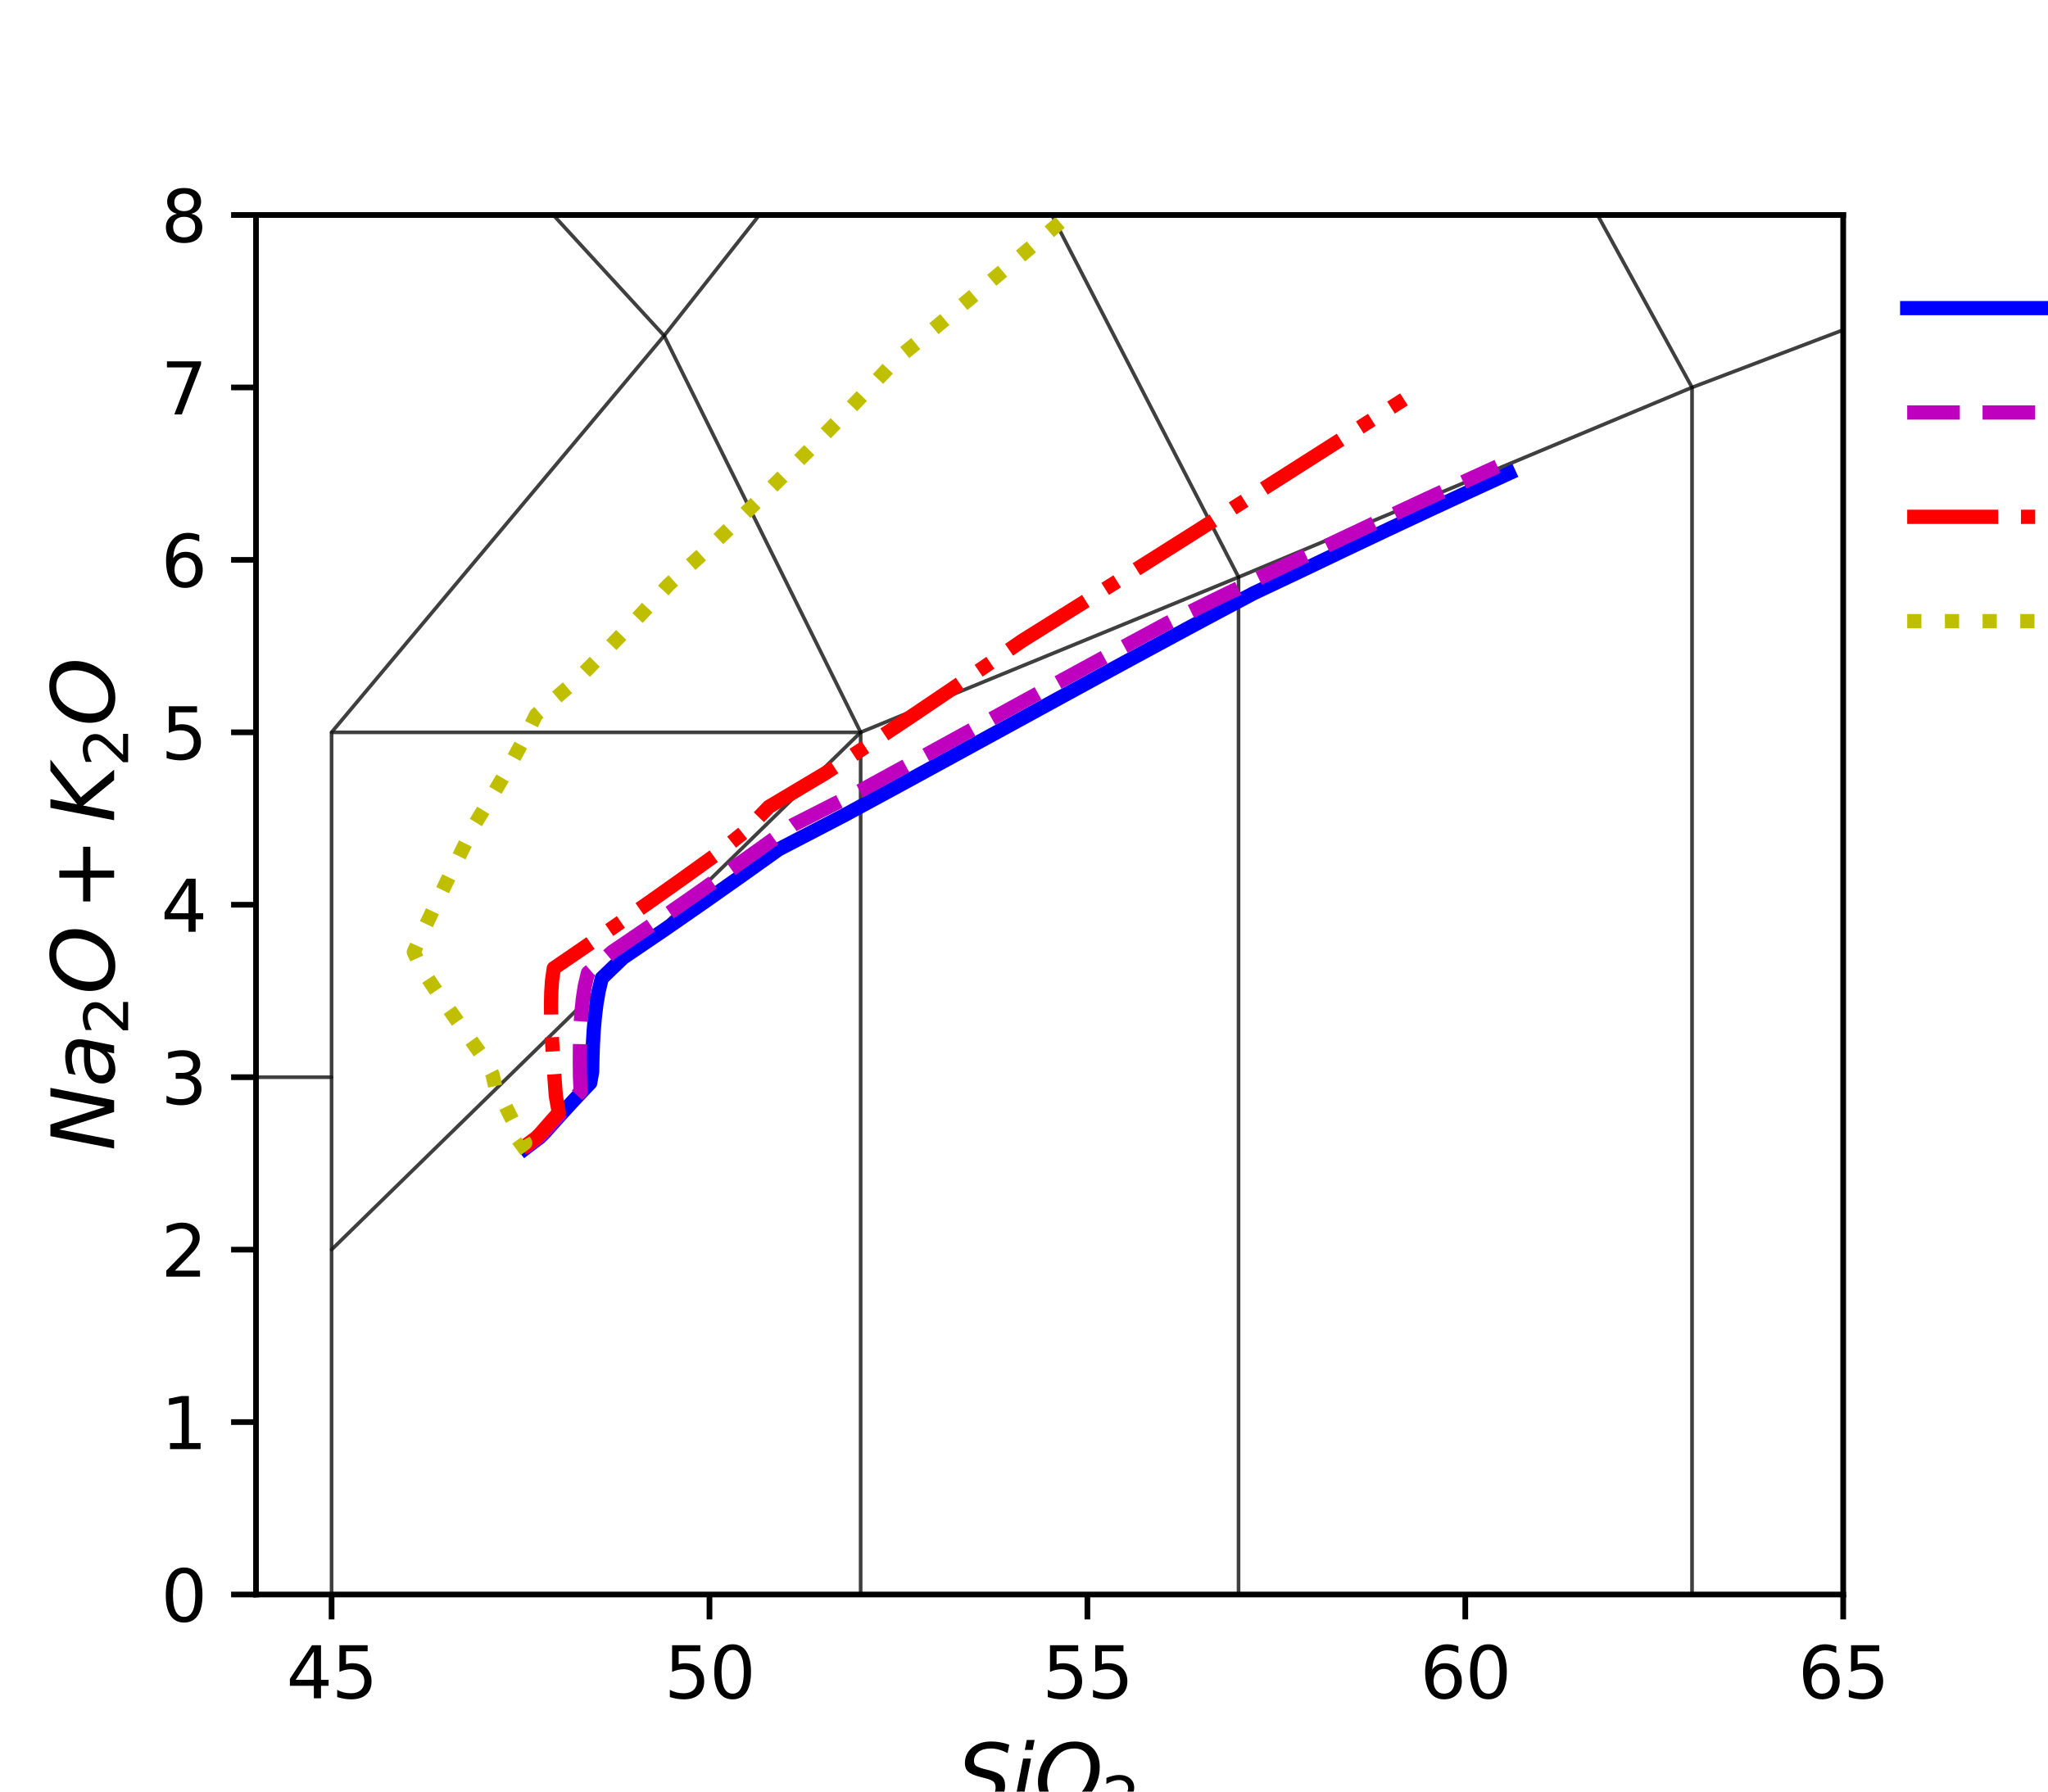 <?xml version="1.0" encoding="utf-8" standalone="no"?>
<!DOCTYPE svg PUBLIC "-//W3C//DTD SVG 1.1//EN"
  "http://www.w3.org/Graphics/SVG/1.1/DTD/svg11.dtd">
<svg xmlns:xlink="http://www.w3.org/1999/xlink" width="288pt" height="252pt" viewBox="0 0 288 252" xmlns="http://www.w3.org/2000/svg" version="1.1">
 <defs>
  <style type="text/css">*{stroke-linejoin: round; stroke-linecap: butt}</style>
 </defs>
 <g id="figure_1">
  <g id="patch_1">
   <path d="M 0 252 
L 288 252 
L 288 0 
L 0 0 
z
" style="fill: #ffffff"/>
  </g>
  <g id="axes_1">
   <g id="patch_2">
    <path d="M 36 224.28 
L 259.2 224.28 
L 259.2 30.24 
L 36 30.24 
z
" style="fill: #ffffff"/>
   </g>
   <g id="patch_3">
    <path d="M 46.629 103.005 
L 121.029 103.005 
L 46.629 175.77 
L 46.629 103.005 
z
" clip-path="url(#pe1c3569bfa)" style="fill: none; opacity: 0.5; stroke: #000000; stroke-width: 0.5; stroke-linejoin: miter"/>
   </g>
   <g id="patch_4">
    <path d="M 46.629 175.77 
L 121.029 103.005 
L 121.029 224.28 
L 46.629 224.28 
L 46.629 175.77 
z
" clip-path="url(#pe1c3569bfa)" style="fill: none; opacity: 0.5; stroke: #000000; stroke-width: 0.5; stroke-linejoin: miter"/>
   </g>
   <g id="patch_5">
    <path d="M 44.644 -1 
L 4.114 54.495 
L 4.114 151.515 
L -1 151.515 
" clip-path="url(#pe1c3569bfa)" style="fill: none; opacity: 0.5; stroke: #000000; stroke-width: 0.5; stroke-linejoin: miter"/>
   </g>
   <g id="patch_6">
    <path d="M 121.029 224.28 
L 121.029 103.005 
L 174.171 81.175 
L 174.171 224.28 
L 121.029 224.28 
z
" clip-path="url(#pe1c3569bfa)" style="fill: none; opacity: 0.5; stroke: #000000; stroke-width: 0.5; stroke-linejoin: miter"/>
   </g>
   <g id="patch_7">
    <path d="M 174.171 224.28 
L 174.171 81.175 
L 237.943 54.495 
L 237.943 224.28 
L 174.171 224.28 
z
" clip-path="url(#pe1c3569bfa)" style="fill: none; opacity: 0.5; stroke: #000000; stroke-width: 0.5; stroke-linejoin: miter"/>
   </g>
   <g id="patch_8">
    <path d="M 237.943 224.28 
L 237.943 54.495 
L 289 35.076 
M 289 224.28 
L 237.943 224.28 
" clip-path="url(#pe1c3569bfa)" style="fill: none; opacity: 0.5; stroke: #000000; stroke-width: 0.5; stroke-linejoin: miter"/>
   </g>
   <g id="patch_9">
    <path d="M 4.114 151.515 
L 46.629 151.515 
L 46.629 175.77 
L 46.629 224.28 
L 4.114 224.28 
L 4.114 151.515 
z
" clip-path="url(#pe1c3569bfa)" style="fill: none; opacity: 0.5; stroke: #000000; stroke-width: 0.5; stroke-linejoin: miter"/>
   </g>
   <g id="patch_10">
    <path clip-path="url(#pe1c3569bfa)" style="fill: none; opacity: 0.5; stroke: #000000; stroke-width: 0.5; stroke-linejoin: miter"/>
   </g>
   <g id="patch_11">
    <path clip-path="url(#pe1c3569bfa)" style="fill: none; opacity: 0.5; stroke: #000000; stroke-width: 0.5; stroke-linejoin: miter"/>
   </g>
   <g id="patch_12">
    <path d="M 46.629 103.005 
L 93.394 47.218 
L 121.029 103.005 
L 46.629 103.005 
z
" clip-path="url(#pe1c3569bfa)" style="fill: none; opacity: 0.5; stroke: #000000; stroke-width: 0.5; stroke-linejoin: miter"/>
   </g>
   <g id="patch_13">
    <path d="M 93.394 47.218 
L 131.427 -1 
M 131.807 -1 
L 174.171 81.175 
L 121.029 103.005 
L 93.394 47.218 
" clip-path="url(#pe1c3569bfa)" style="fill: none; opacity: 0.5; stroke: #000000; stroke-width: 0.5; stroke-linejoin: miter"/>
   </g>
   <g id="patch_14">
    <path d="M 208.666 -1 
L 216.686 15.687 
L 237.943 54.495 
L 174.171 81.175 
L 131.807 -1 
" clip-path="url(#pe1c3569bfa)" style="fill: none; opacity: 0.5; stroke: #000000; stroke-width: 0.5; stroke-linejoin: miter"/>
   </g>
   <g id="patch_15">
    <path d="M 232.803 -1 
L 216.686 15.687 
L 208.666 -1 
" clip-path="url(#pe1c3569bfa)" style="fill: none; opacity: 0.5; stroke: #000000; stroke-width: 0.5; stroke-linejoin: miter"/>
   </g>
   <g id="patch_16">
    <path d="M 216.686 15.687 
L 232.803 -1 
M 289 35.076 
L 237.943 54.495 
L 216.686 15.687 
" clip-path="url(#pe1c3569bfa)" style="fill: none; opacity: 0.5; stroke: #000000; stroke-width: 0.5; stroke-linejoin: miter"/>
   </g>
   <g id="patch_17">
    <path d="M 4.114 151.515 
L 4.114 54.495 
L 44.644 -1 
M 49.123 -1 
L 93.394 47.218 
L 46.629 103.005 
L 46.629 151.515 
L 4.114 151.515 
" clip-path="url(#pe1c3569bfa)" style="fill: none; opacity: 0.5; stroke: #000000; stroke-width: 0.5; stroke-linejoin: miter"/>
   </g>
   <g id="patch_18">
    <path d="M 131.427 -1 
L 93.394 47.218 
L 49.123 -1 
" clip-path="url(#pe1c3569bfa)" style="fill: none; opacity: 0.5; stroke: #000000; stroke-width: 0.5; stroke-linejoin: miter"/>
   </g>
   <g id="patch_19">
    <path clip-path="url(#pe1c3569bfa)" style="fill: none; opacity: 0.5; stroke: #000000; stroke-width: 0.5; stroke-linejoin: miter"/>
   </g>
   <g id="matplotlib.axis_1">
    <g id="xtick_1">
     <g id="line2d_1">
      <defs>
       <path id="mbab0649bc2" d="M 0 0 
L 0 3.5 
" style="stroke: #000000; stroke-width: 0.8"/>
      </defs>
      <g>
       <use xlink:href="#mbab0649bc2" x="46.629" y="224.28" style="stroke: #000000; stroke-width: 0.8"/>
      </g>
     </g>
     <g id="text_1">
      <!-- 45 -->
      <g transform="translate(40.266 238.878) scale(0.1 -0.1)">
       <defs>
        <path id="DejaVuSans-34" d="M 2419 4116 
L 825 1625 
L 2419 1625 
L 2419 4116 
z
M 2253 4666 
L 3047 4666 
L 3047 1625 
L 3713 1625 
L 3713 1100 
L 3047 1100 
L 3047 0 
L 2419 0 
L 2419 1100 
L 313 1100 
L 313 1709 
L 2253 4666 
z
" transform="scale(0.016)"/>
        <path id="DejaVuSans-35" d="M 691 4666 
L 3169 4666 
L 3169 4134 
L 1269 4134 
L 1269 2991 
Q 1406 3038 1543 3061 
Q 1681 3084 1819 3084 
Q 2600 3084 3056 2656 
Q 3513 2228 3513 1497 
Q 3513 744 3044 326 
Q 2575 -91 1722 -91 
Q 1428 -91 1123 -41 
Q 819 9 494 109 
L 494 744 
Q 775 591 1075 516 
Q 1375 441 1709 441 
Q 2250 441 2565 725 
Q 2881 1009 2881 1497 
Q 2881 1984 2565 2268 
Q 2250 2553 1709 2553 
Q 1456 2553 1204 2497 
Q 953 2441 691 2322 
L 691 4666 
z
" transform="scale(0.016)"/>
       </defs>
       <use xlink:href="#DejaVuSans-34"/>
       <use xlink:href="#DejaVuSans-35" x="63.623"/>
      </g>
     </g>
    </g>
    <g id="xtick_2">
     <g id="line2d_2">
      <g>
       <use xlink:href="#mbab0649bc2" x="99.771" y="224.28" style="stroke: #000000; stroke-width: 0.8"/>
      </g>
     </g>
     <g id="text_2">
      <!-- 50 -->
      <g transform="translate(93.409 238.878) scale(0.1 -0.1)">
       <defs>
        <path id="DejaVuSans-30" d="M 2034 4250 
Q 1547 4250 1301 3770 
Q 1056 3291 1056 2328 
Q 1056 1369 1301 889 
Q 1547 409 2034 409 
Q 2525 409 2770 889 
Q 3016 1369 3016 2328 
Q 3016 3291 2770 3770 
Q 2525 4250 2034 4250 
z
M 2034 4750 
Q 2819 4750 3233 4129 
Q 3647 3509 3647 2328 
Q 3647 1150 3233 529 
Q 2819 -91 2034 -91 
Q 1250 -91 836 529 
Q 422 1150 422 2328 
Q 422 3509 836 4129 
Q 1250 4750 2034 4750 
z
" transform="scale(0.016)"/>
       </defs>
       <use xlink:href="#DejaVuSans-35"/>
       <use xlink:href="#DejaVuSans-30" x="63.623"/>
      </g>
     </g>
    </g>
    <g id="xtick_3">
     <g id="line2d_3">
      <g>
       <use xlink:href="#mbab0649bc2" x="152.914" y="224.28" style="stroke: #000000; stroke-width: 0.8"/>
      </g>
     </g>
     <g id="text_3">
      <!-- 55 -->
      <g transform="translate(146.552 238.878) scale(0.1 -0.1)">
       <use xlink:href="#DejaVuSans-35"/>
       <use xlink:href="#DejaVuSans-35" x="63.623"/>
      </g>
     </g>
    </g>
    <g id="xtick_4">
     <g id="line2d_4">
      <g>
       <use xlink:href="#mbab0649bc2" x="206.057" y="224.28" style="stroke: #000000; stroke-width: 0.8"/>
      </g>
     </g>
     <g id="text_4">
      <!-- 60 -->
      <g transform="translate(199.695 238.878) scale(0.1 -0.1)">
       <defs>
        <path id="DejaVuSans-36" d="M 2113 2584 
Q 1688 2584 1439 2293 
Q 1191 2003 1191 1497 
Q 1191 994 1439 701 
Q 1688 409 2113 409 
Q 2538 409 2786 701 
Q 3034 994 3034 1497 
Q 3034 2003 2786 2293 
Q 2538 2584 2113 2584 
z
M 3366 4563 
L 3366 3988 
Q 3128 4100 2886 4159 
Q 2644 4219 2406 4219 
Q 1781 4219 1451 3797 
Q 1122 3375 1075 2522 
Q 1259 2794 1537 2939 
Q 1816 3084 2150 3084 
Q 2853 3084 3261 2657 
Q 3669 2231 3669 1497 
Q 3669 778 3244 343 
Q 2819 -91 2113 -91 
Q 1303 -91 875 529 
Q 447 1150 447 2328 
Q 447 3434 972 4092 
Q 1497 4750 2381 4750 
Q 2619 4750 2861 4703 
Q 3103 4656 3366 4563 
z
" transform="scale(0.016)"/>
       </defs>
       <use xlink:href="#DejaVuSans-36"/>
       <use xlink:href="#DejaVuSans-30" x="63.623"/>
      </g>
     </g>
    </g>
    <g id="xtick_5">
     <g id="line2d_5">
      <g>
       <use xlink:href="#mbab0649bc2" x="259.2" y="224.28" style="stroke: #000000; stroke-width: 0.8"/>
      </g>
     </g>
     <g id="text_5">
      <!-- 65 -->
      <g transform="translate(252.838 238.878) scale(0.1 -0.1)">
       <use xlink:href="#DejaVuSans-36"/>
       <use xlink:href="#DejaVuSans-35" x="63.623"/>
      </g>
     </g>
    </g>
    <g id="text_6">
     <!-- $SiO_2$ -->
     <g transform="translate(134.52 254.076) scale(0.12 -0.12)">
      <defs>
       <path id="DejaVuSans-Oblique-53" d="M 3859 4513 
L 3738 3897 
Q 3422 4066 3111 4152 
Q 2800 4238 2509 4238 
Q 1944 4238 1609 3991 
Q 1275 3744 1275 3334 
Q 1275 3109 1398 2989 
Q 1522 2869 2034 2731 
L 2413 2638 
Q 3053 2472 3303 2217 
Q 3553 1963 3553 1503 
Q 3553 797 2998 353 
Q 2444 -91 1538 -91 
Q 1166 -91 791 -17 
Q 416 56 38 206 
L 166 856 
Q 513 641 861 531 
Q 1209 422 1556 422 
Q 2147 422 2503 684 
Q 2859 947 2859 1369 
Q 2859 1650 2717 1795 
Q 2575 1941 2106 2059 
L 1728 2156 
Q 1081 2325 845 2545 
Q 609 2766 609 3163 
Q 609 3859 1145 4304 
Q 1681 4750 2541 4750 
Q 2875 4750 3203 4690 
Q 3531 4631 3859 4513 
z
" transform="scale(0.016)"/>
       <path id="DejaVuSans-Oblique-69" d="M 1172 4863 
L 1747 4863 
L 1606 4134 
L 1031 4134 
L 1172 4863 
z
M 909 3500 
L 1484 3500 
L 800 0 
L 225 0 
L 909 3500 
z
" transform="scale(0.016)"/>
       <path id="DejaVuSans-Oblique-4f" d="M 2919 4238 
Q 2400 4238 2003 3986 
Q 1606 3734 1313 3219 
Q 1125 2891 1026 2522 
Q 928 2153 928 1778 
Q 928 1128 1239 775 
Q 1550 422 2119 422 
Q 2631 422 3032 676 
Q 3434 931 3719 1434 
Q 3909 1772 4009 2142 
Q 4109 2513 4109 2881 
Q 4109 3528 3796 3883 
Q 3484 4238 2919 4238 
z
M 2100 -91 
Q 1241 -91 748 418 
Q 256 928 256 1813 
Q 256 2319 448 2847 
Q 641 3375 978 3788 
Q 1375 4272 1862 4511 
Q 2350 4750 2938 4750 
Q 3794 4750 4287 4245 
Q 4781 3741 4781 2869 
Q 4781 2331 4593 1812 
Q 4406 1294 4056 872 
Q 3656 384 3173 146 
Q 2691 -91 2100 -91 
z
" transform="scale(0.016)"/>
       <path id="DejaVuSans-32" d="M 1228 531 
L 3431 531 
L 3431 0 
L 469 0 
L 469 531 
Q 828 903 1448 1529 
Q 2069 2156 2228 2338 
Q 2531 2678 2651 2914 
Q 2772 3150 2772 3378 
Q 2772 3750 2511 3984 
Q 2250 4219 1831 4219 
Q 1534 4219 1204 4116 
Q 875 4013 500 3803 
L 500 4441 
Q 881 4594 1212 4672 
Q 1544 4750 1819 4750 
Q 2544 4750 2975 4387 
Q 3406 4025 3406 3419 
Q 3406 3131 3298 2873 
Q 3191 2616 2906 2266 
Q 2828 2175 2409 1742 
Q 1991 1309 1228 531 
z
" transform="scale(0.016)"/>
      </defs>
      <use xlink:href="#DejaVuSans-Oblique-53" transform="translate(0 0.016)"/>
      <use xlink:href="#DejaVuSans-Oblique-69" transform="translate(63.477 0.016)"/>
      <use xlink:href="#DejaVuSans-Oblique-4f" transform="translate(91.26 0.016)"/>
      <use xlink:href="#DejaVuSans-32" transform="translate(169.971 -16.391) scale(0.7)"/>
     </g>
    </g>
   </g>
   <g id="matplotlib.axis_2">
    <g id="ytick_1">
     <g id="line2d_6">
      <defs>
       <path id="mefc1cc06ee" d="M 0 0 
L -3.5 0 
" style="stroke: #000000; stroke-width: 0.8"/>
      </defs>
      <g>
       <use xlink:href="#mefc1cc06ee" x="36" y="224.28" style="stroke: #000000; stroke-width: 0.8"/>
      </g>
     </g>
     <g id="text_7">
      <!-- 0 -->
      <g transform="translate(22.637 228.079) scale(0.1 -0.1)">
       <use xlink:href="#DejaVuSans-30"/>
      </g>
     </g>
    </g>
    <g id="ytick_2">
     <g id="line2d_7">
      <g>
       <use xlink:href="#mefc1cc06ee" x="36" y="200.025" style="stroke: #000000; stroke-width: 0.8"/>
      </g>
     </g>
     <g id="text_8">
      <!-- 1 -->
      <g transform="translate(22.637 203.824) scale(0.1 -0.1)">
       <defs>
        <path id="DejaVuSans-31" d="M 794 531 
L 1825 531 
L 1825 4091 
L 703 3866 
L 703 4441 
L 1819 4666 
L 2450 4666 
L 2450 531 
L 3481 531 
L 3481 0 
L 794 0 
L 794 531 
z
" transform="scale(0.016)"/>
       </defs>
       <use xlink:href="#DejaVuSans-31"/>
      </g>
     </g>
    </g>
    <g id="ytick_3">
     <g id="line2d_8">
      <g>
       <use xlink:href="#mefc1cc06ee" x="36" y="175.77" style="stroke: #000000; stroke-width: 0.8"/>
      </g>
     </g>
     <g id="text_9">
      <!-- 2 -->
      <g transform="translate(22.637 179.569) scale(0.1 -0.1)">
       <use xlink:href="#DejaVuSans-32"/>
      </g>
     </g>
    </g>
    <g id="ytick_4">
     <g id="line2d_9">
      <g>
       <use xlink:href="#mefc1cc06ee" x="36" y="151.515" style="stroke: #000000; stroke-width: 0.8"/>
      </g>
     </g>
     <g id="text_10">
      <!-- 3 -->
      <g transform="translate(22.637 155.314) scale(0.1 -0.1)">
       <defs>
        <path id="DejaVuSans-33" d="M 2597 2516 
Q 3050 2419 3304 2112 
Q 3559 1806 3559 1356 
Q 3559 666 3084 287 
Q 2609 -91 1734 -91 
Q 1441 -91 1130 -33 
Q 819 25 488 141 
L 488 750 
Q 750 597 1062 519 
Q 1375 441 1716 441 
Q 2309 441 2620 675 
Q 2931 909 2931 1356 
Q 2931 1769 2642 2001 
Q 2353 2234 1838 2234 
L 1294 2234 
L 1294 2753 
L 1863 2753 
Q 2328 2753 2575 2939 
Q 2822 3125 2822 3475 
Q 2822 3834 2567 4026 
Q 2313 4219 1838 4219 
Q 1578 4219 1281 4162 
Q 984 4106 628 3988 
L 628 4550 
Q 988 4650 1302 4700 
Q 1616 4750 1894 4750 
Q 2613 4750 3031 4423 
Q 3450 4097 3450 3541 
Q 3450 3153 3228 2886 
Q 3006 2619 2597 2516 
z
" transform="scale(0.016)"/>
       </defs>
       <use xlink:href="#DejaVuSans-33"/>
      </g>
     </g>
    </g>
    <g id="ytick_5">
     <g id="line2d_10">
      <g>
       <use xlink:href="#mefc1cc06ee" x="36" y="127.26" style="stroke: #000000; stroke-width: 0.8"/>
      </g>
     </g>
     <g id="text_11">
      <!-- 4 -->
      <g transform="translate(22.637 131.059) scale(0.1 -0.1)">
       <use xlink:href="#DejaVuSans-34"/>
      </g>
     </g>
    </g>
    <g id="ytick_6">
     <g id="line2d_11">
      <g>
       <use xlink:href="#mefc1cc06ee" x="36" y="103.005" style="stroke: #000000; stroke-width: 0.8"/>
      </g>
     </g>
     <g id="text_12">
      <!-- 5 -->
      <g transform="translate(22.637 106.804) scale(0.1 -0.1)">
       <use xlink:href="#DejaVuSans-35"/>
      </g>
     </g>
    </g>
    <g id="ytick_7">
     <g id="line2d_12">
      <g>
       <use xlink:href="#mefc1cc06ee" x="36" y="78.75" style="stroke: #000000; stroke-width: 0.8"/>
      </g>
     </g>
     <g id="text_13">
      <!-- 6 -->
      <g transform="translate(22.637 82.549) scale(0.1 -0.1)">
       <use xlink:href="#DejaVuSans-36"/>
      </g>
     </g>
    </g>
    <g id="ytick_8">
     <g id="line2d_13">
      <g>
       <use xlink:href="#mefc1cc06ee" x="36" y="54.495" style="stroke: #000000; stroke-width: 0.8"/>
      </g>
     </g>
     <g id="text_14">
      <!-- 7 -->
      <g transform="translate(22.637 58.294) scale(0.1 -0.1)">
       <defs>
        <path id="DejaVuSans-37" d="M 525 4666 
L 3525 4666 
L 3525 4397 
L 1831 0 
L 1172 0 
L 2766 4134 
L 525 4134 
L 525 4666 
z
" transform="scale(0.016)"/>
       </defs>
       <use xlink:href="#DejaVuSans-37"/>
      </g>
     </g>
    </g>
    <g id="ytick_9">
     <g id="line2d_14">
      <g>
       <use xlink:href="#mefc1cc06ee" x="36" y="30.24" style="stroke: #000000; stroke-width: 0.8"/>
      </g>
     </g>
     <g id="text_15">
      <!-- 8 -->
      <g transform="translate(22.637 34.039) scale(0.1 -0.1)">
       <defs>
        <path id="DejaVuSans-38" d="M 2034 2216 
Q 1584 2216 1326 1975 
Q 1069 1734 1069 1313 
Q 1069 891 1326 650 
Q 1584 409 2034 409 
Q 2484 409 2743 651 
Q 3003 894 3003 1313 
Q 3003 1734 2745 1975 
Q 2488 2216 2034 2216 
z
M 1403 2484 
Q 997 2584 770 2862 
Q 544 3141 544 3541 
Q 544 4100 942 4425 
Q 1341 4750 2034 4750 
Q 2731 4750 3128 4425 
Q 3525 4100 3525 3541 
Q 3525 3141 3298 2862 
Q 3072 2584 2669 2484 
Q 3125 2378 3379 2068 
Q 3634 1759 3634 1313 
Q 3634 634 3220 271 
Q 2806 -91 2034 -91 
Q 1263 -91 848 271 
Q 434 634 434 1313 
Q 434 1759 690 2068 
Q 947 2378 1403 2484 
z
M 1172 3481 
Q 1172 3119 1398 2916 
Q 1625 2713 2034 2713 
Q 2441 2713 2670 2916 
Q 2900 3119 2900 3481 
Q 2900 3844 2670 4047 
Q 2441 4250 2034 4250 
Q 1625 4250 1398 4047 
Q 1172 3844 1172 3481 
z
" transform="scale(0.016)"/>
       </defs>
       <use xlink:href="#DejaVuSans-38"/>
      </g>
     </g>
    </g>
    <g id="text_16">
     <!-- $Na_2O + K_2O$ -->
     <g transform="translate(16.142 161.88) rotate(-90) scale(0.12 -0.12)">
      <defs>
       <path id="DejaVuSans-Oblique-4e" d="M 1081 4666 
L 1931 4666 
L 3219 666 
L 4000 4666 
L 4616 4666 
L 3706 0 
L 2853 0 
L 1569 4025 
L 788 0 
L 172 0 
L 1081 4666 
z
" transform="scale(0.016)"/>
       <path id="DejaVuSans-Oblique-61" d="M 3438 1997 
L 3047 0 
L 2472 0 
L 2578 531 
Q 2325 219 2001 64 
Q 1678 -91 1281 -91 
Q 834 -91 548 182 
Q 263 456 263 884 
Q 263 1497 752 1853 
Q 1241 2209 2100 2209 
L 2900 2209 
L 2931 2363 
Q 2938 2388 2941 2417 
Q 2944 2447 2944 2509 
Q 2944 2788 2717 2942 
Q 2491 3097 2081 3097 
Q 1800 3097 1504 3025 
Q 1209 2953 897 2809 
L 997 3341 
Q 1322 3463 1633 3523 
Q 1944 3584 2234 3584 
Q 2853 3584 3176 3315 
Q 3500 3047 3500 2534 
Q 3500 2431 3484 2292 
Q 3469 2153 3438 1997 
z
M 2816 1759 
L 2241 1759 
Q 1534 1759 1195 1570 
Q 856 1381 856 984 
Q 856 709 1029 553 
Q 1203 397 1509 397 
Q 1978 397 2328 733 
Q 2678 1069 2791 1631 
L 2816 1759 
z
" transform="scale(0.016)"/>
       <path id="DejaVuSans-2b" d="M 2944 4013 
L 2944 2272 
L 4684 2272 
L 4684 1741 
L 2944 1741 
L 2944 0 
L 2419 0 
L 2419 1741 
L 678 1741 
L 678 2272 
L 2419 2272 
L 2419 4013 
L 2944 4013 
z
" transform="scale(0.016)"/>
       <path id="DejaVuSans-Oblique-4b" d="M 1081 4666 
L 1716 4666 
L 1331 2700 
L 3781 4666 
L 4622 4666 
L 1850 2438 
L 3878 0 
L 3109 0 
L 1247 2272 
L 806 0 
L 172 0 
L 1081 4666 
z
" transform="scale(0.016)"/>
      </defs>
      <use xlink:href="#DejaVuSans-Oblique-4e" transform="translate(0 0.781)"/>
      <use xlink:href="#DejaVuSans-Oblique-61" transform="translate(74.805 0.781)"/>
      <use xlink:href="#DejaVuSans-32" transform="translate(136.084 -15.625) scale(0.7)"/>
      <use xlink:href="#DejaVuSans-Oblique-4f" transform="translate(183.354 0.781)"/>
      <use xlink:href="#DejaVuSans-2b" transform="translate(281.548 0.781)"/>
      <use xlink:href="#DejaVuSans-Oblique-4b" transform="translate(384.819 0.781)"/>
      <use xlink:href="#DejaVuSans-32" transform="translate(450.396 -15.625) scale(0.7)"/>
      <use xlink:href="#DejaVuSans-Oblique-4f" transform="translate(497.666 0.781)"/>
     </g>
    </g>
   </g>
   <g id="line2d_15">
    <path d="M 73.884 161.511 
L 74.283 161.205 
L 74.681 160.902 
L 75.079 160.601 
L 75.475 160.303 
L 75.871 160.006 
L 76.511 159.381 
L 77.561 158.203 
L 78.566 157.086 
L 79.528 156.027 
L 80.45 155.023 
L 81.335 154.072 
L 82.183 153.171 
L 82.999 152.317 
L 83.277 150.736 
L 83.312 148.778 
L 83.381 146.858 
L 83.489 144.97 
L 83.648 143.109 
L 83.871 141.266 
L 84.182 139.432 
L 84.623 137.588 
L 87.594 134.736 
L 93.62 130.643 
L 99.236 126.744 
L 104.512 123.022 
L 109.506 119.461 
L 118.873 114.592 
L 126.709 110.342 
L 134.042 106.342 
L 140.947 102.566 
L 147.486 98.99 
L 153.71 95.593 
L 159.662 92.357 
L 165.378 89.268 
L 170.889 86.312 
L 176.218 83.477 
L 182.981 80.28 
L 189.156 77.326 
L 195.143 74.488 
L 200.966 71.758 
L 206.644 69.124 
L 212.192 66.578 
" clip-path="url(#pe1c3569bfa)" style="fill: none; stroke: #0000ff; stroke-width: 2; stroke-linecap: square"/>
   </g>
   <g id="line2d_16">
    <path d="M 73.685 161.536 
L 74.081 161.233 
L 74.477 160.933 
L 74.872 160.635 
L 75.266 160.339 
L 75.659 160.045 
L 76.252 159.478 
L 77.256 158.344 
L 78.215 157.271 
L 79.132 156.254 
L 80.009 155.292 
L 80.849 154.382 
L 81.654 153.521 
L 81.559 151.469 
L 81.54 149.541 
L 81.546 147.653 
L 81.583 145.801 
L 81.659 143.98 
L 81.784 142.184 
L 81.973 140.406 
L 82.251 138.634 
L 82.675 136.846 
L 86.129 133.862 
L 91.845 129.977 
L 97.188 126.263 
L 102.22 122.708 
L 106.996 119.298 
L 111.558 116.02 
L 120.978 111.234 
L 128.116 107.329 
L 134.849 103.634 
L 141.236 100.128 
L 147.323 96.792 
L 153.151 93.611 
L 158.754 90.57 
L 164.159 87.657 
L 170.369 84.568 
L 176.629 81.531 
L 182.684 78.62 
L 188.558 75.823 
L 194.271 73.13 
L 199.839 70.534 
L 205.274 68.027 
L 210.587 65.603 
" clip-path="url(#pe1c3569bfa)" style="fill: none; stroke-dasharray: 7.4,3.2; stroke-dashoffset: 0; stroke: #bf00bf; stroke-width: 2"/>
   </g>
   <g id="line2d_17">
    <path d="M 73.333 161.587 
L 73.735 161.282 
L 74.136 160.98 
L 74.536 160.681 
L 74.936 160.383 
L 75.334 160.088 
L 75.927 159.514 
L 76.858 158.448 
L 77.743 157.444 
L 78.584 156.499 
L 78.164 154.151 
L 78.017 152.179 
L 77.878 150.257 
L 77.753 148.383 
L 77.645 146.552 
L 77.559 144.761 
L 77.503 143.005 
L 77.485 141.28 
L 77.52 139.577 
L 77.633 137.886 
L 77.878 136.186 
L 81.753 133.541 
L 86.388 130.325 
L 91.478 126.783 
L 96.271 123.383 
L 100.815 120.117 
L 104.865 116.866 
L 108.134 113.484 
L 116.11 108.731 
L 122.295 104.674 
L 128.106 100.803 
L 133.589 97.101 
L 138.779 93.555 
L 143.71 90.153 
L 149.631 86.448 
L 155.349 82.873 
L 160.795 79.447 
L 166.002 76.159 
L 170.992 72.997 
L 175.789 69.95 
L 180.41 67.01 
L 184.872 64.169 
L 189.189 61.42 
L 193.373 58.756 
L 197.435 56.174 
" clip-path="url(#pe1c3569bfa)" style="fill: none; stroke-dasharray: 12.8,3.2,2,3.2; stroke-dashoffset: 0; stroke: #ff0000; stroke-width: 2"/>
   </g>
   <g id="line2d_18">
    <path d="M 72.632 161.679 
L 73.042 161.373 
L 73.451 161.069 
L 73.859 160.767 
L 72.699 158.747 
L 71.769 156.99 
L 70.912 155.227 
L 69.72 153.212 
L 69.275 151.17 
L 68.191 149.047 
L 66.616 146.843 
L 65.067 144.675 
L 63.55 142.537 
L 62.068 140.423 
L 60.63 138.323 
L 59.252 136.224 
L 58.194 133.911 
L 59.855 130.209 
L 61.595 126.527 
L 63.361 122.889 
L 65.121 119.306 
L 66.857 115.787 
L 69.252 111.876 
L 71.502 108.007 
L 73.547 104.224 
L 75.404 100.522 
L 81.297 95.451 
L 85.783 90.936 
L 90.031 86.524 
L 94.062 82.211 
L 99.577 77.202 
L 104.506 72.477 
L 109.193 67.874 
L 113.78 63.321 
L 118.114 58.913 
L 122.221 54.64 
L 126.124 50.489 
L 131.067 46.455 
L 135.652 42.631 
L 140.117 38.882 
L 144.473 35.2 
L 148.73 31.579 
L 152.898 28.02 
L 156.973 24.499 
L 160.962 21.02 
L 164.87 17.582 
L 168.699 14.183 
" clip-path="url(#pe1c3569bfa)" style="fill: none; stroke-dasharray: 2,3.3; stroke-dashoffset: 0; stroke: #bfbf00; stroke-width: 2"/>
   </g>
   <g id="patch_20">
    <path d="M 36 224.28 
L 36 30.24 
" style="fill: none; stroke: #000000; stroke-width: 0.8; stroke-linejoin: miter; stroke-linecap: square"/>
   </g>
   <g id="patch_21">
    <path d="M 259.2 224.28 
L 259.2 30.24 
" style="fill: none; stroke: #000000; stroke-width: 0.8; stroke-linejoin: miter; stroke-linecap: square"/>
   </g>
   <g id="patch_22">
    <path d="M 36 224.28 
L 259.2 224.28 
" style="fill: none; stroke: #000000; stroke-width: 0.8; stroke-linejoin: miter; stroke-linecap: square"/>
   </g>
   <g id="patch_23">
    <path d="M 36 30.24 
L 259.2 30.24 
" style="fill: none; stroke: #000000; stroke-width: 0.8; stroke-linejoin: miter; stroke-linecap: square"/>
   </g>
   <g id="legend_1">
    <g id="line2d_19">
     <path d="M 268.2 43.338 
L 278.2 43.338 
L 288.2 43.338 
" style="fill: none; stroke: #0000ff; stroke-width: 2; stroke-linecap: square"/>
    </g>
    <g id="text_17">
     <!-- P = 500 bars -->
     <g transform="translate(296.2 46.838) scale(0.1 -0.1)">
      <defs>
       <path id="DejaVuSans-50" d="M 1259 4147 
L 1259 2394 
L 2053 2394 
Q 2494 2394 2734 2622 
Q 2975 2850 2975 3272 
Q 2975 3691 2734 3919 
Q 2494 4147 2053 4147 
L 1259 4147 
z
M 628 4666 
L 2053 4666 
Q 2838 4666 3239 4311 
Q 3641 3956 3641 3272 
Q 3641 2581 3239 2228 
Q 2838 1875 2053 1875 
L 1259 1875 
L 1259 0 
L 628 0 
L 628 4666 
z
" transform="scale(0.016)"/>
       <path id="DejaVuSans-20" transform="scale(0.016)"/>
       <path id="DejaVuSans-3d" d="M 678 2906 
L 4684 2906 
L 4684 2381 
L 678 2381 
L 678 2906 
z
M 678 1631 
L 4684 1631 
L 4684 1100 
L 678 1100 
L 678 1631 
z
" transform="scale(0.016)"/>
       <path id="DejaVuSans-62" d="M 3116 1747 
Q 3116 2381 2855 2742 
Q 2594 3103 2138 3103 
Q 1681 3103 1420 2742 
Q 1159 2381 1159 1747 
Q 1159 1113 1420 752 
Q 1681 391 2138 391 
Q 2594 391 2855 752 
Q 3116 1113 3116 1747 
z
M 1159 2969 
Q 1341 3281 1617 3432 
Q 1894 3584 2278 3584 
Q 2916 3584 3314 3078 
Q 3713 2572 3713 1747 
Q 3713 922 3314 415 
Q 2916 -91 2278 -91 
Q 1894 -91 1617 61 
Q 1341 213 1159 525 
L 1159 0 
L 581 0 
L 581 4863 
L 1159 4863 
L 1159 2969 
z
" transform="scale(0.016)"/>
       <path id="DejaVuSans-61" d="M 2194 1759 
Q 1497 1759 1228 1600 
Q 959 1441 959 1056 
Q 959 750 1161 570 
Q 1363 391 1709 391 
Q 2188 391 2477 730 
Q 2766 1069 2766 1631 
L 2766 1759 
L 2194 1759 
z
M 3341 1997 
L 3341 0 
L 2766 0 
L 2766 531 
Q 2569 213 2275 61 
Q 1981 -91 1556 -91 
Q 1019 -91 701 211 
Q 384 513 384 1019 
Q 384 1609 779 1909 
Q 1175 2209 1959 2209 
L 2766 2209 
L 2766 2266 
Q 2766 2663 2505 2880 
Q 2244 3097 1772 3097 
Q 1472 3097 1187 3025 
Q 903 2953 641 2809 
L 641 3341 
Q 956 3463 1253 3523 
Q 1550 3584 1831 3584 
Q 2591 3584 2966 3190 
Q 3341 2797 3341 1997 
z
" transform="scale(0.016)"/>
       <path id="DejaVuSans-72" d="M 2631 2963 
Q 2534 3019 2420 3045 
Q 2306 3072 2169 3072 
Q 1681 3072 1420 2755 
Q 1159 2438 1159 1844 
L 1159 0 
L 581 0 
L 581 3500 
L 1159 3500 
L 1159 2956 
Q 1341 3275 1631 3429 
Q 1922 3584 2338 3584 
Q 2397 3584 2469 3576 
Q 2541 3569 2628 3553 
L 2631 2963 
z
" transform="scale(0.016)"/>
       <path id="DejaVuSans-73" d="M 2834 3397 
L 2834 2853 
Q 2591 2978 2328 3040 
Q 2066 3103 1784 3103 
Q 1356 3103 1142 2972 
Q 928 2841 928 2578 
Q 928 2378 1081 2264 
Q 1234 2150 1697 2047 
L 1894 2003 
Q 2506 1872 2764 1633 
Q 3022 1394 3022 966 
Q 3022 478 2636 193 
Q 2250 -91 1575 -91 
Q 1294 -91 989 -36 
Q 684 19 347 128 
L 347 722 
Q 666 556 975 473 
Q 1284 391 1588 391 
Q 1994 391 2212 530 
Q 2431 669 2431 922 
Q 2431 1156 2273 1281 
Q 2116 1406 1581 1522 
L 1381 1569 
Q 847 1681 609 1914 
Q 372 2147 372 2553 
Q 372 3047 722 3315 
Q 1072 3584 1716 3584 
Q 2034 3584 2315 3537 
Q 2597 3491 2834 3397 
z
" transform="scale(0.016)"/>
      </defs>
      <use xlink:href="#DejaVuSans-50"/>
      <use xlink:href="#DejaVuSans-20" x="60.303"/>
      <use xlink:href="#DejaVuSans-3d" x="92.09"/>
      <use xlink:href="#DejaVuSans-20" x="175.879"/>
      <use xlink:href="#DejaVuSans-35" x="207.666"/>
      <use xlink:href="#DejaVuSans-30" x="271.289"/>
      <use xlink:href="#DejaVuSans-30" x="334.912"/>
      <use xlink:href="#DejaVuSans-20" x="398.535"/>
      <use xlink:href="#DejaVuSans-62" x="430.322"/>
      <use xlink:href="#DejaVuSans-61" x="493.799"/>
      <use xlink:href="#DejaVuSans-72" x="555.078"/>
      <use xlink:href="#DejaVuSans-73" x="596.191"/>
     </g>
    </g>
    <g id="line2d_20">
     <path d="M 268.2 58.017 
L 278.2 58.017 
L 288.2 58.017 
" style="fill: none; stroke-dasharray: 7.4,3.2; stroke-dashoffset: 0; stroke: #bf00bf; stroke-width: 2"/>
    </g>
    <g id="text_18">
     <!-- P = 1000 bars -->
     <g transform="translate(296.2 61.517) scale(0.1 -0.1)">
      <use xlink:href="#DejaVuSans-50"/>
      <use xlink:href="#DejaVuSans-20" x="60.303"/>
      <use xlink:href="#DejaVuSans-3d" x="92.09"/>
      <use xlink:href="#DejaVuSans-20" x="175.879"/>
      <use xlink:href="#DejaVuSans-31" x="207.666"/>
      <use xlink:href="#DejaVuSans-30" x="271.289"/>
      <use xlink:href="#DejaVuSans-30" x="334.912"/>
      <use xlink:href="#DejaVuSans-30" x="398.535"/>
      <use xlink:href="#DejaVuSans-20" x="462.158"/>
      <use xlink:href="#DejaVuSans-62" x="493.945"/>
      <use xlink:href="#DejaVuSans-61" x="557.422"/>
      <use xlink:href="#DejaVuSans-72" x="618.701"/>
      <use xlink:href="#DejaVuSans-73" x="659.814"/>
     </g>
    </g>
    <g id="line2d_21">
     <path d="M 268.2 72.695 
L 278.2 72.695 
L 288.2 72.695 
" style="fill: none; stroke-dasharray: 12.8,3.2,2,3.2; stroke-dashoffset: 0; stroke: #ff0000; stroke-width: 2"/>
    </g>
    <g id="text_19">
     <!-- P = 2000 bars -->
     <g transform="translate(296.2 76.195) scale(0.1 -0.1)">
      <use xlink:href="#DejaVuSans-50"/>
      <use xlink:href="#DejaVuSans-20" x="60.303"/>
      <use xlink:href="#DejaVuSans-3d" x="92.09"/>
      <use xlink:href="#DejaVuSans-20" x="175.879"/>
      <use xlink:href="#DejaVuSans-32" x="207.666"/>
      <use xlink:href="#DejaVuSans-30" x="271.289"/>
      <use xlink:href="#DejaVuSans-30" x="334.912"/>
      <use xlink:href="#DejaVuSans-30" x="398.535"/>
      <use xlink:href="#DejaVuSans-20" x="462.158"/>
      <use xlink:href="#DejaVuSans-62" x="493.945"/>
      <use xlink:href="#DejaVuSans-61" x="557.422"/>
      <use xlink:href="#DejaVuSans-72" x="618.701"/>
      <use xlink:href="#DejaVuSans-73" x="659.814"/>
     </g>
    </g>
    <g id="line2d_22">
     <path d="M 268.2 87.373 
L 278.2 87.373 
L 288.2 87.373 
" style="fill: none; stroke-dasharray: 2,3.3; stroke-dashoffset: 0; stroke: #bfbf00; stroke-width: 2"/>
    </g>
    <g id="text_20">
     <!-- P = 4000 bars -->
     <g transform="translate(296.2 90.873) scale(0.1 -0.1)">
      <use xlink:href="#DejaVuSans-50"/>
      <use xlink:href="#DejaVuSans-20" x="60.303"/>
      <use xlink:href="#DejaVuSans-3d" x="92.09"/>
      <use xlink:href="#DejaVuSans-20" x="175.879"/>
      <use xlink:href="#DejaVuSans-34" x="207.666"/>
      <use xlink:href="#DejaVuSans-30" x="271.289"/>
      <use xlink:href="#DejaVuSans-30" x="334.912"/>
      <use xlink:href="#DejaVuSans-30" x="398.535"/>
      <use xlink:href="#DejaVuSans-20" x="462.158"/>
      <use xlink:href="#DejaVuSans-62" x="493.945"/>
      <use xlink:href="#DejaVuSans-61" x="557.422"/>
      <use xlink:href="#DejaVuSans-72" x="618.701"/>
      <use xlink:href="#DejaVuSans-73" x="659.814"/>
     </g>
    </g>
   </g>
  </g>
 </g>
 <defs>
  <clipPath id="pe1c3569bfa">
   <rect x="36" y="30.24" width="223.2" height="194.04"/>
  </clipPath>
 </defs>
</svg>
